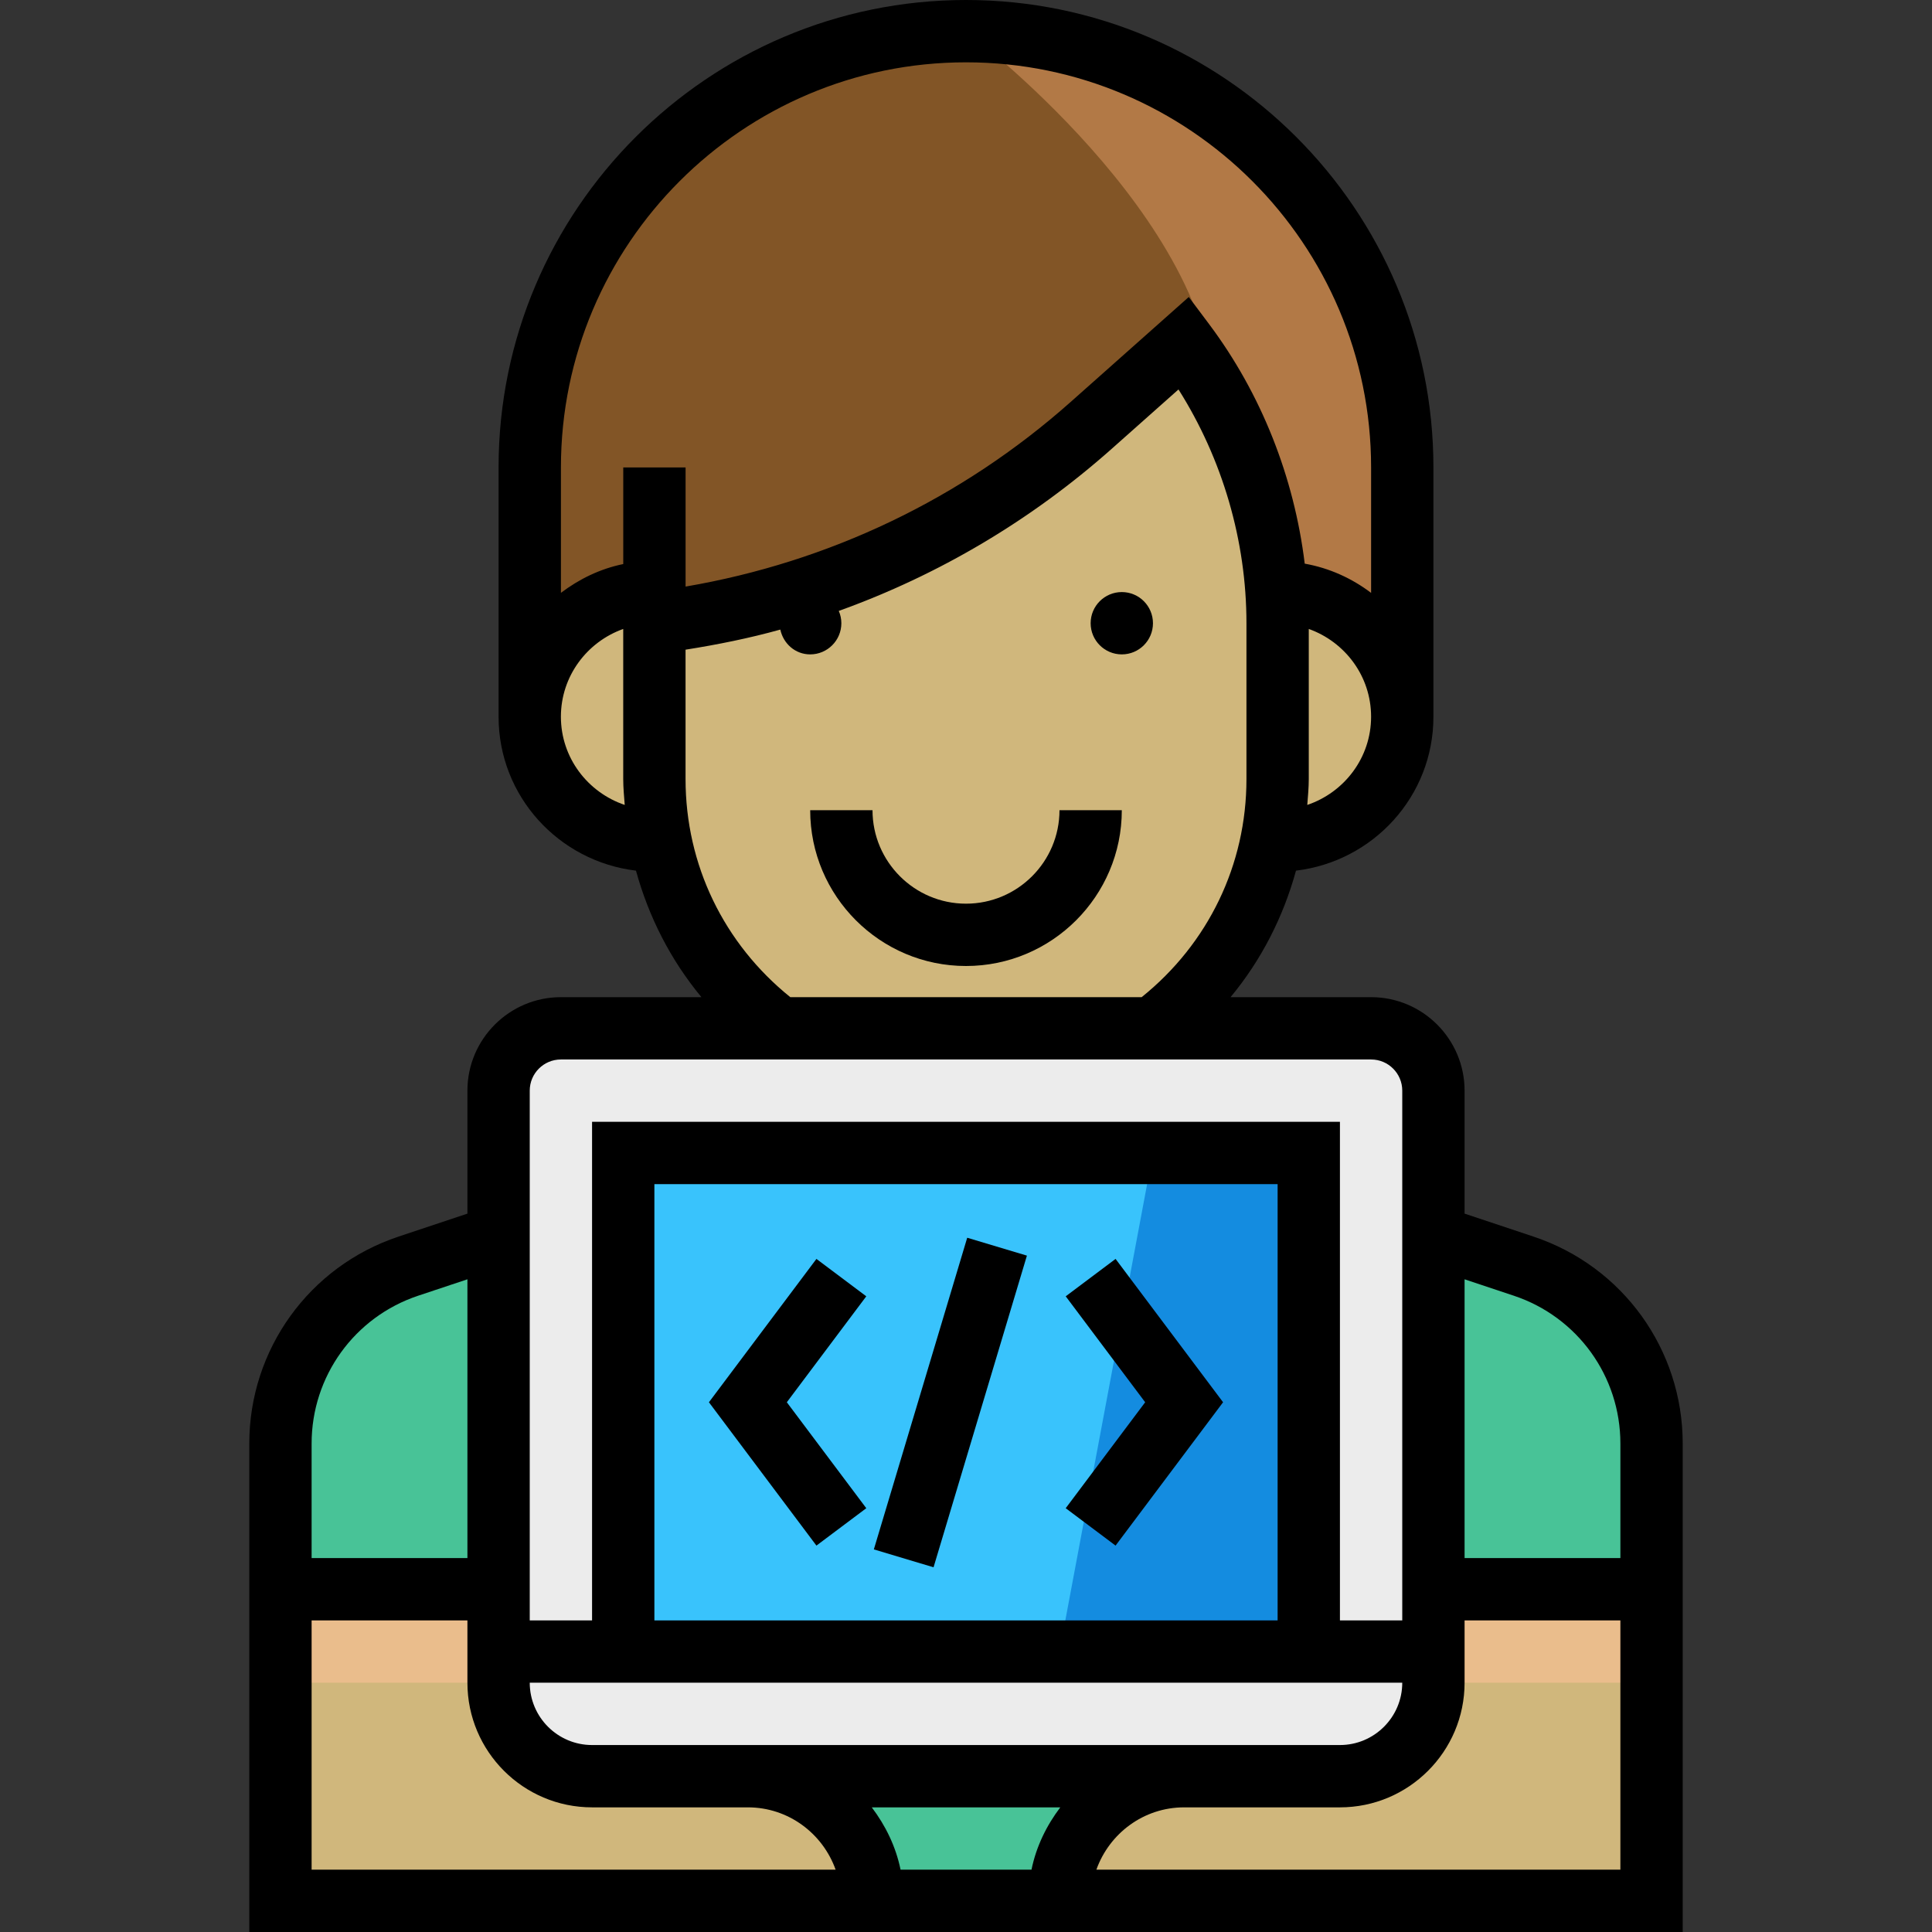 <?xml version="1.0"?>
<svg xmlns="http://www.w3.org/2000/svg" xmlns:xlink="http://www.w3.org/1999/xlink" version="1.1" id="Capa_1" x="0px" y="0px" viewBox="0 0 496 496" style="enable-background:new 0 0 496 496;" xml:space="preserve" width="512px" height="512px" class="hovered-paths"><rect x="0" y="0" width="496" height="496" fill="#333333" stroke="none"/><g><path style="fill:#825526" d="M248,8c-61.856,0-112,50.144-112,112v64h224v-64C360,58.144,309.856,8,248,8z" data-original="#D3A06C" class="" data-old_color="#D3A06C"/><path style="fill:#B27946" d="M312,104c0,20.576,0,51.44,0,80h48v-64C360,58.144,309.856,8,248,8C248,8,312,56,312,104z" data-original="#B27946" class="hovered-path active-path"/><g>
	<path style="fill:#D0B77C" d="M304,88l-23.792,21.152c-31.4,27.904-70.52,45.64-112.208,50.848v40   c0,26.176,12.568,49.408,32,64.008h96.008C315.432,249.408,328,226.168,328,200v-40C328,134.032,319.576,108.768,304,88z" data-original="#F9E0A6" class="" data-old_color="#F9E0A6"/>
	<path style="fill:#D0B77C" d="M168,152c-17.672,0-32,14.328-32,32s14.328,32,32,32h160c17.672,0,32-14.328,32-32s-14.328-32-32-32   H168z" data-original="#F9E0A6" class="" data-old_color="#F9E0A6"/>
</g><path style="fill:#48C397;" d="M391.176,325.056L368,317.336H128l-23.176,7.728C85.224,331.592,72,349.936,72,370.6V488h352V370.6  C424,349.936,410.776,331.592,391.176,325.056z" data-original="#48C397"/><path style="fill:#D0B77C" d="M368,408v24c0,13.256-10.744,24-24,24h-40c-17.672,0-32,14.328-32,32h152v-80H368z" data-original="#F9E0A6" class="" data-old_color="#F9E0A6"/><rect x="368" y="408" style="fill:#EABD8C;" width="56" height="24" data-original="#EABD8C"/><path style="fill:#D0B77C" d="M128,408v24c0,13.256,10.744,24,24,24h40c17.672,0,32,14.328,32,32H72v-80H128z" data-original="#F9E0A6" class="" data-old_color="#F9E0A6"/><rect x="72" y="408" style="fill:#EABD8C;" width="56" height="24" data-original="#EABD8C"/><path style="fill:#ECECEC;" d="M344,456H152c-13.256,0-24-10.744-24-24V280c0-8.84,7.16-16,16-16h208c8.84,0,16,7.16,16,16v152  C368,445.256,357.256,456,344,456z" data-original="#ECECEC"/><rect x="160" y="296" style="fill:#39C3FC;" width="176" height="128" data-original="#39C3FC" class=""/><polygon style="fill:#148CE0;" points="296,296 272,424 336,424 336,296 " data-original="#148CE0"/><circle cx="288" cy="160" r="8" data-original="#000000" class=""/><path d="M248,232c-13.232,0-24-10.768-24-24h-16c0,22.056,17.944,40,40,40s40-17.944,40-40h-16C272,221.232,261.232,232,248,232z" data-original="#000000" class=""/><path d="M393.712,317.48L376,311.576V280c0-13.232-10.768-24-24-24h-36.08c7.896-9.528,13.536-20.584,16.8-32.48  C352.536,221.152,368,204.44,368,184v-64C368,53.832,314.168,0,248,0S128,53.832,128,120v64c0,20.44,15.464,37.152,35.272,39.52  c3.272,11.896,8.904,22.952,16.808,32.48H144c-13.232,0-24,10.768-24,24v31.576l-17.712,5.904C79.392,325.104,64,346.456,64,370.592  V496h368V370.592C432,346.456,416.608,325.104,393.712,317.48z M388.648,332.648c16.36,5.456,27.352,20.704,27.352,37.944V400h-40  v-32v-39.568L388.648,332.648z M192,448h-40c-8.824,0-16-7.176-16-16h224c0,8.824-7.176,16-16,16h-40H192z M272.208,464  c-3.536,4.672-6.184,10.056-7.392,16H231.2c-1.216-5.944-3.856-11.328-7.392-16H272.208z M328,416H168V304h160V416z   M335.616,206.648C335.784,204.44,336,202.24,336,200v-38.528c9.288,3.312,16,12.112,16,22.528  C352,194.552,345.104,203.44,335.616,206.648z M248,16c57.344,0,104,46.656,104,104v32.208c-4.936-3.736-10.696-6.376-17.04-7.504  c-2.712-22.176-11.128-43.592-24.56-61.504l-5.208-6.952l-30.296,26.92c-28.048,24.928-62.096,41.128-98.888,47.424V120h-16v24.808  c-5.944,1.216-11.328,3.856-16,7.392V120C144,62.656,190.656,16,248,16z M144,184c0-10.416,6.712-19.216,16-22.528V200  c0,2.24,0.216,4.44,0.384,6.648C150.896,203.44,144,194.552,144,184z M176,200v-33.208c8.232-1.304,16.376-2.944,24.328-5.16  C201.104,165.24,204.16,168,208,168c4.416,0,8-3.584,8-8c0-1.128-0.24-2.192-0.664-3.16c25.672-9.232,49.448-23.28,70.176-41.712  l17.04-15.144C313.848,117.84,320,138.84,320,160v40c0,22.032-9.816,42.256-26.904,56h-90.2C185.824,242.248,176,222.024,176,200z   M136,280c0-4.416,3.584-8,8-8h208c4.416,0,8,3.584,8,8v88v48h-16V288H152v128h-16v-48V280z M107.352,332.648L120,328.432V368v32H80  v-29.408C80,353.352,90.992,338.104,107.352,332.648z M80,416h40v16c0,17.648,14.352,32,32,32h40c10.416,0,19.216,6.712,22.528,16  H80V416z M281.472,480c3.312-9.288,12.112-16,22.528-16h40c17.648,0,32-14.352,32-32v-16h40v64H281.472z" data-original="#000000" class=""/><polygon points="222.4,387.2 202,360 222.4,332.8 209.6,323.2 182,360 209.6,396.8 " data-original="#000000" class=""/><polygon points="286.4,396.8 314,360 286.4,323.2 273.6,332.8 294,360 273.6,387.2 " data-original="#000000" class=""/><rect x="202.24" y="352.006" transform="matrix(-0.287 0.958 -0.958 -0.287 658.903 229.636)" width="83.52" height="16" data-original="#000000" class=""/></g> </svg>
